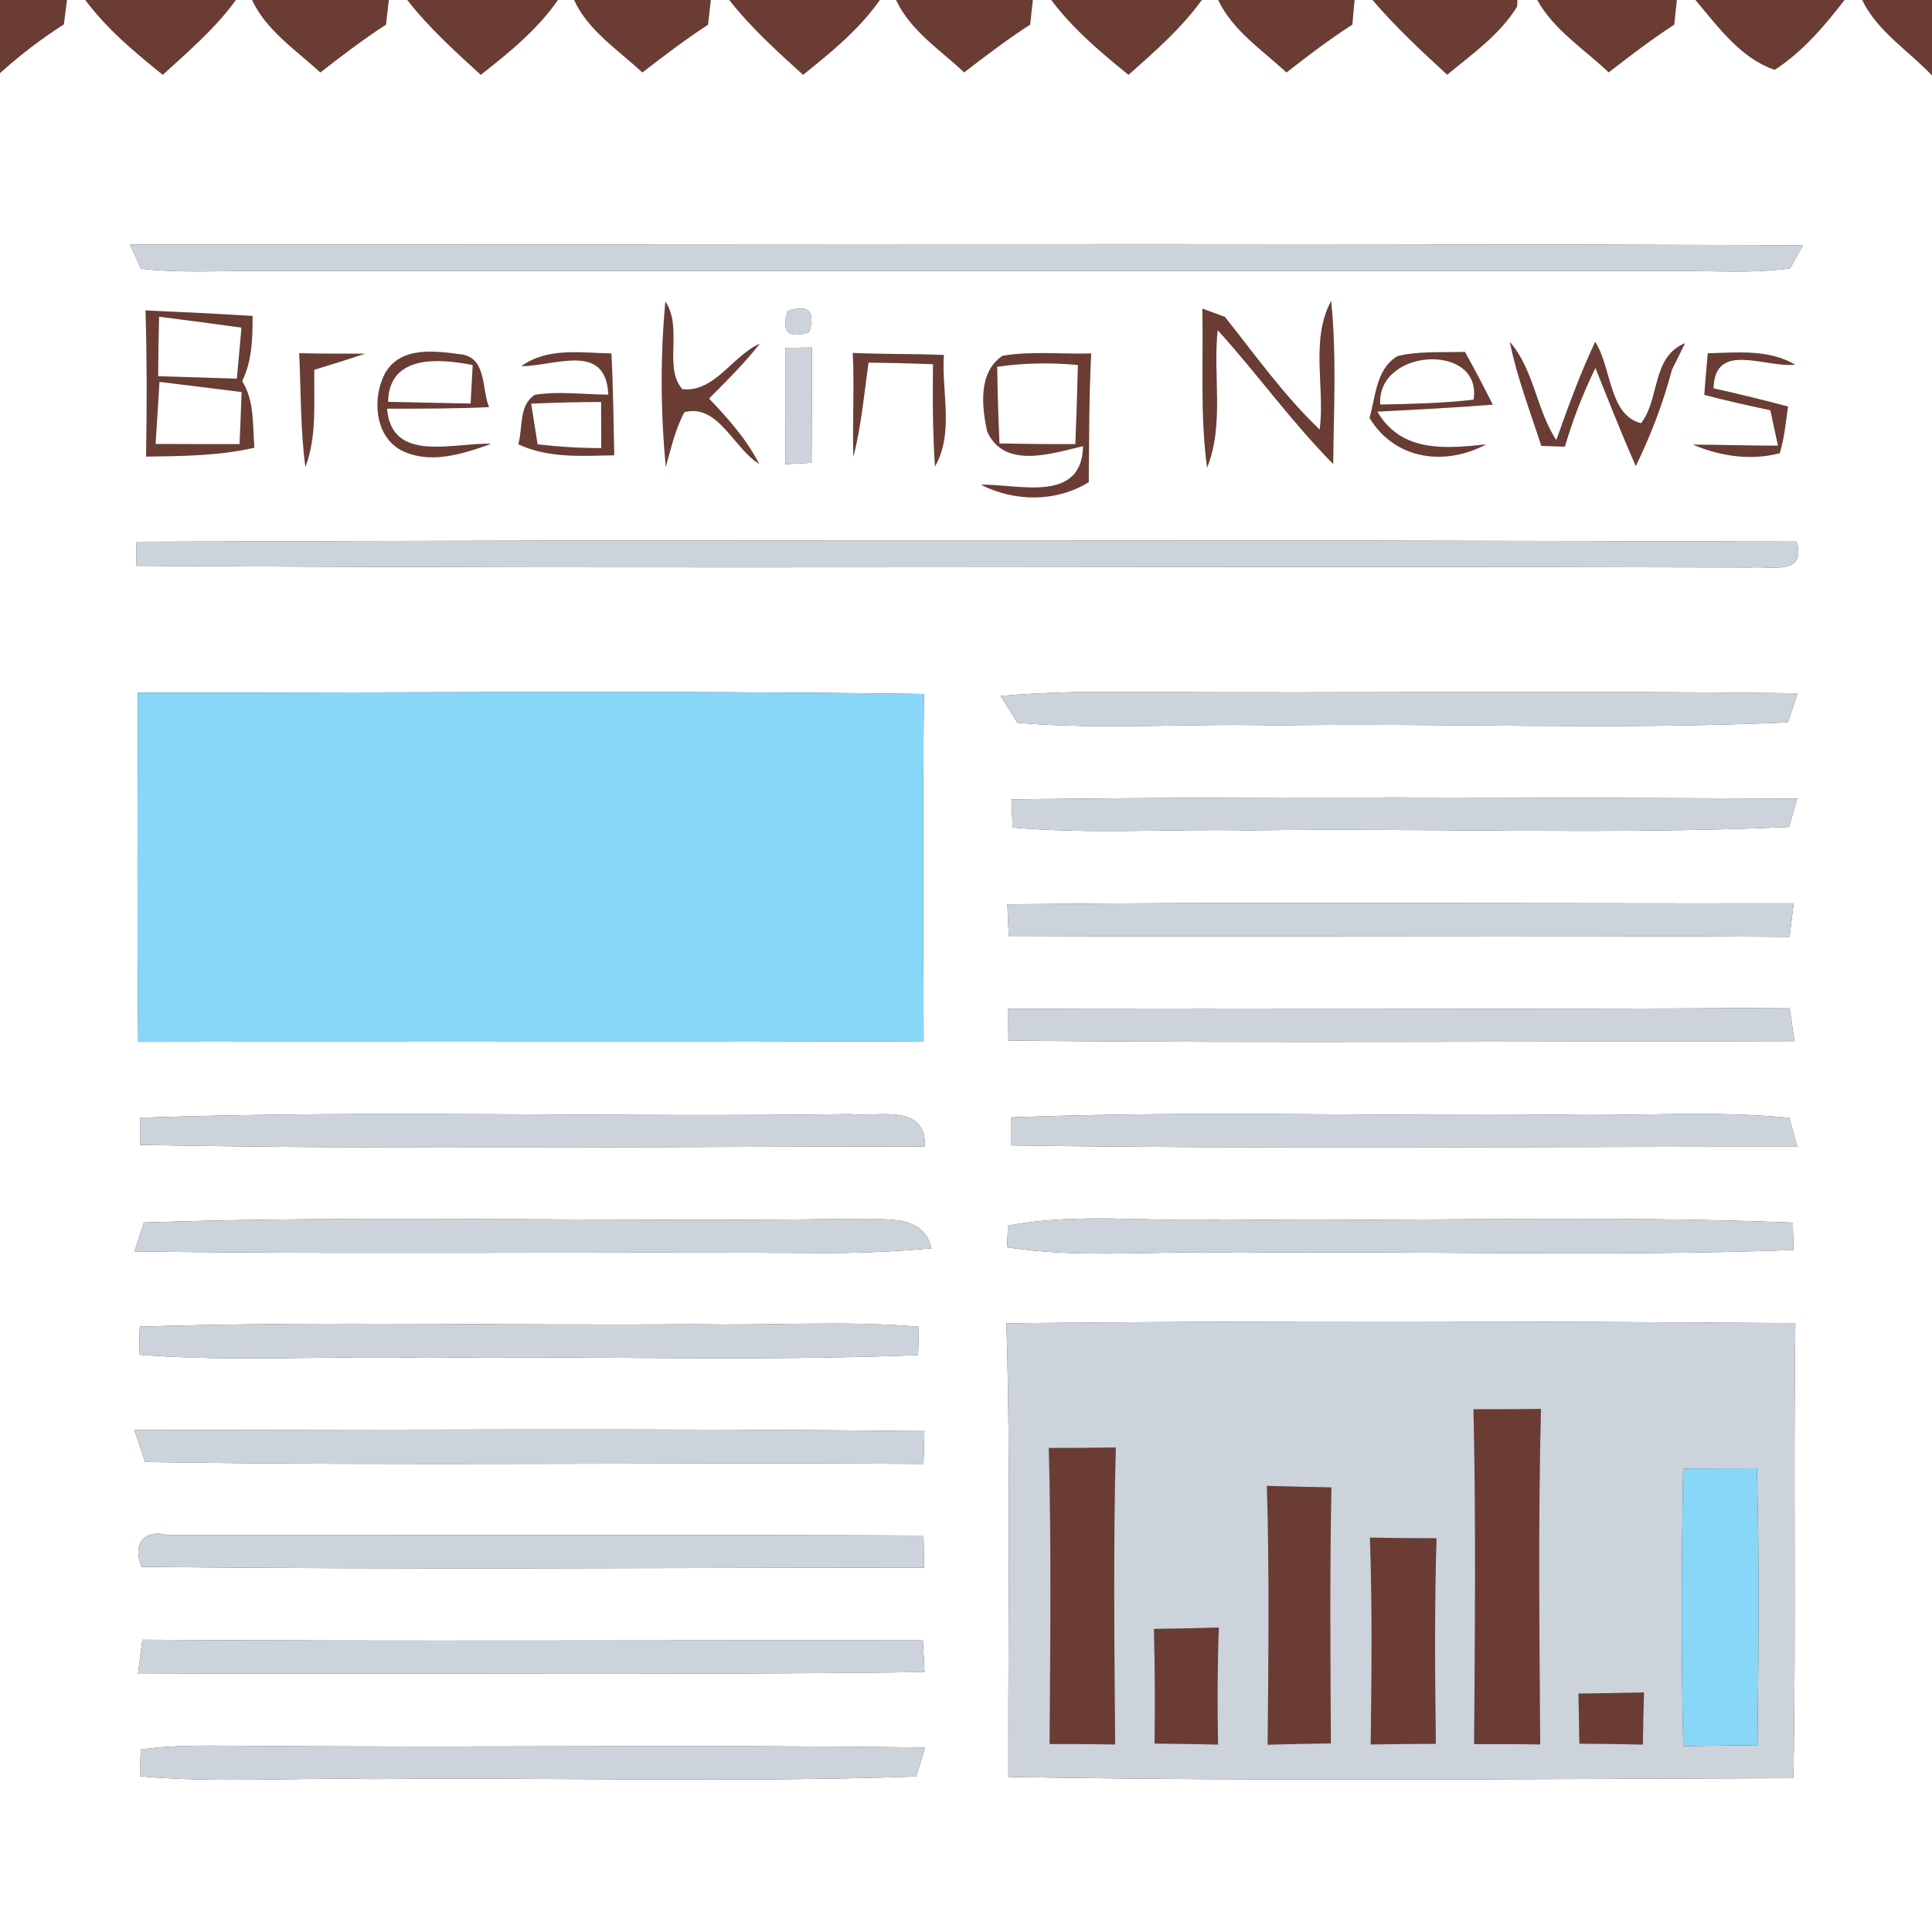 <?xml version="1.0" encoding="UTF-8" ?>
<!DOCTYPE svg PUBLIC "-//W3C//DTD SVG 1.1//EN" "http://www.w3.org/Graphics/SVG/1.1/DTD/svg11.dtd">
<svg width="150pt" height="150pt" viewBox="0 0 150 150" version="1.1" xmlns="http://www.w3.org/2000/svg">
<rect x="0" y="0" width="150" height="150" fill="#333333" stroke="none"/>
<g id="#90423697">
<path fill="#904236" opacity="0.59" d=" M 0.00 0.00 L 5.20 0.00 C 5.14 0.47 5.02 1.42 4.96 1.89 C 3.21 3.02 1.54 4.28 0.00 5.68 L 0.00 0.00 Z" />
<path fill="#904236" opacity="0.59" d=" M 6.62 0.00 L 18.31 0.00 C 16.72 2.21 14.63 3.98 12.64 5.81 C 10.46 4.06 8.30 2.25 6.62 0.00 Z" />
<path fill="#904236" opacity="0.59" d=" M 19.57 0.00 L 30.19 0.00 C 30.14 0.48 30.03 1.43 29.97 1.91 C 28.21 3.06 26.53 4.33 24.87 5.63 C 22.99 3.88 20.69 2.40 19.57 0.00 Z" />
<path fill="#904236" opacity="0.59" d=" M 31.62 0.00 L 43.32 0.00 C 41.71 2.31 39.52 4.09 37.33 5.81 C 35.32 3.98 33.30 2.15 31.62 0.00 Z" />
<path fill="#904236" opacity="0.59" d=" M 44.57 0.00 L 55.19 0.00 C 55.14 0.48 55.03 1.44 54.97 1.92 C 53.21 3.07 51.54 4.34 49.87 5.63 C 48.00 3.87 45.68 2.40 44.57 0.00 Z" />
<path fill="#904236" opacity="0.59" d=" M 56.62 0.00 L 68.31 0.00 C 66.70 2.30 64.52 4.07 62.35 5.81 C 60.34 3.98 58.30 2.15 56.62 0.00 Z" />
<path fill="#904236" opacity="0.59" d=" M 69.57 0.00 L 80.19 0.00 C 80.14 0.48 80.03 1.43 79.98 1.91 C 78.21 3.06 76.53 4.33 74.86 5.62 C 72.99 3.87 70.69 2.39 69.57 0.00 Z" />
<path fill="#904236" opacity="0.59" d=" M 81.62 0.00 L 93.31 0.00 C 91.71 2.21 89.65 4.01 87.62 5.81 C 85.45 4.06 83.30 2.24 81.62 0.00 Z" />
<path fill="#904236" opacity="0.59" d=" M 94.58 0.00 L 105.17 0.00 C 105.12 0.48 105.04 1.43 105.00 1.91 C 103.23 3.05 101.54 4.33 99.88 5.63 C 98.00 3.87 95.71 2.39 94.58 0.00 Z" />
<path fill="#904236" opacity="0.59" d=" M 106.56 0.00 L 117.81 0.00 L 117.79 0.51 C 116.44 2.70 114.31 4.19 112.36 5.80 C 110.34 3.95 108.34 2.08 106.56 0.00 Z" />
<path fill="#904236" opacity="0.59" d=" M 119.35 0.00 L 130.19 0.00 C 130.14 0.48 130.04 1.44 129.99 1.91 C 128.23 3.06 126.56 4.33 124.90 5.62 C 123.00 3.81 120.65 2.34 119.35 0.00 Z" />
<path fill="#904236" opacity="0.59" d=" M 131.63 0.00 L 143.21 0.00 C 141.65 2.02 139.96 4.02 137.79 5.42 C 135.16 4.55 133.37 2.05 131.63 0.00 Z" />
<path fill="#904236" opacity="0.59" d=" M 144.58 0.00 L 150.00 0.00 L 150.00 5.86 C 148.18 3.93 145.76 2.45 144.58 0.00 Z" />
<path fill="#904236" opacity="0.59" d=" M 11.30 24.10 C 14.08 24.22 16.85 24.36 19.61 24.53 C 19.61 26.25 19.58 28.01 18.80 29.59 C 19.78 31.15 19.60 33.01 19.75 34.76 C 16.99 35.40 14.15 35.41 11.34 35.45 C 11.41 31.67 11.41 27.89 11.30 24.10 M 12.28 29.21 C 14.31 29.27 16.35 29.34 18.39 29.40 C 18.48 28.41 18.66 26.43 18.75 25.44 C 16.62 25.14 14.48 24.86 12.35 24.59 C 12.31 26.13 12.29 27.67 12.28 29.21 M 12.08 34.47 C 14.25 34.48 16.43 34.48 18.60 34.48 C 18.66 33.14 18.71 31.79 18.76 30.44 C 16.63 30.17 14.51 29.91 12.38 29.65 C 12.28 31.25 12.19 32.86 12.08 34.47 Z" />
<path fill="#904236" opacity="0.59" d=" M 51.66 23.41 C 53.04 25.46 51.49 28.55 52.98 30.22 C 55.52 30.46 56.84 27.64 58.99 26.68 C 57.80 28.21 56.42 29.57 55.05 30.94 C 56.52 32.49 57.97 34.10 58.94 36.02 C 56.95 34.80 55.76 31.32 53.14 32.00 C 52.42 33.33 52.10 34.81 51.69 36.25 C 51.29 31.98 51.26 27.67 51.66 23.41 Z" />
<path fill="#904236" opacity="0.59" d=" M 93.35 23.96 C 93.79 24.12 94.66 24.44 95.10 24.60 C 97.47 27.58 99.69 30.71 102.46 33.35 C 102.89 30.06 101.71 26.41 103.35 23.36 C 103.78 27.57 103.55 31.81 103.51 36.03 C 100.29 32.77 97.61 29.02 94.54 25.63 C 94.16 29.17 95.07 32.92 93.72 36.31 C 93.16 32.21 93.44 28.07 93.35 23.96 Z" />
<path fill="#904236" opacity="0.59" d=" M 23.23 27.42 C 24.93 27.47 26.64 27.45 28.34 27.46 C 27.04 27.90 25.72 28.31 24.40 28.71 C 24.36 31.23 24.62 33.85 23.71 36.26 C 23.32 33.33 23.37 30.37 23.23 27.42 Z" />
<path fill="#904236" opacity="0.59" d=" M 29.89 28.99 C 31.13 26.82 33.86 27.26 35.93 27.53 C 37.79 27.89 37.40 30.25 37.97 31.61 C 35.33 31.73 32.69 31.73 30.05 31.73 C 30.40 36.02 35.28 34.33 38.14 34.46 C 35.92 35.25 33.32 36.11 31.08 34.92 C 29.06 33.78 28.91 30.83 29.89 28.99 M 30.13 31.20 C 32.26 31.25 34.40 31.29 36.54 31.33 C 36.59 30.33 36.65 29.33 36.70 28.34 C 34.13 27.84 30.20 27.49 30.13 31.20 Z" />
<path fill="#904236" opacity="0.59" d=" M 40.48 28.43 C 42.52 26.95 45.11 27.40 47.47 27.44 C 47.61 30.08 47.63 32.71 47.69 35.35 C 45.17 35.39 42.58 35.60 40.24 34.49 C 40.61 33.23 40.25 31.47 41.53 30.65 C 43.41 30.36 45.33 30.63 47.23 30.64 C 47.04 26.52 43.10 28.43 40.48 28.43 M 41.24 31.34 C 41.36 32.13 41.61 33.71 41.74 34.50 C 43.38 34.69 45.03 34.79 46.68 34.79 C 46.68 33.60 46.67 32.40 46.67 31.21 C 44.86 31.21 43.05 31.26 41.24 31.34 Z" />
<path fill="#904236" opacity="0.59" d=" M 66.21 27.40 C 68.57 27.51 70.93 27.46 73.28 27.56 C 73.09 30.43 74.09 33.62 72.59 36.22 C 72.42 33.58 72.40 30.93 72.44 28.28 C 70.77 28.21 69.10 28.17 67.43 28.15 C 67.09 30.60 66.87 33.08 66.25 35.49 C 66.18 32.79 66.34 30.10 66.21 27.40 Z" />
<path fill="#904236" opacity="0.59" d=" M 77.84 27.62 C 80.12 27.24 82.43 27.51 84.72 27.44 C 84.55 30.77 84.56 34.11 84.53 37.44 C 81.97 39.00 78.79 38.97 76.15 37.63 C 79.05 37.57 83.99 39.13 84.09 34.64 C 81.73 35.18 78.00 36.48 76.65 33.52 C 76.22 31.56 75.93 28.90 77.84 27.62 M 77.42 28.48 C 77.45 30.46 77.51 32.44 77.60 34.43 C 79.56 34.47 81.52 34.49 83.49 34.48 C 83.57 32.44 83.64 30.39 83.69 28.34 C 81.60 28.14 79.50 28.17 77.42 28.48 Z" />
<path fill="#904236" opacity="0.59" d=" M 108.52 27.64 C 110.22 27.24 112.00 27.38 113.74 27.32 C 114.49 28.67 115.21 30.04 115.90 31.42 C 112.92 31.65 109.93 31.81 106.94 31.96 C 108.79 35.15 112.23 34.84 115.39 34.50 C 112.19 36.21 108.31 35.71 106.33 32.45 C 106.81 30.78 106.84 28.61 108.52 27.64 M 107.16 31.41 C 109.58 31.36 112.00 31.31 114.41 31.03 C 115.10 26.57 106.88 27.02 107.16 31.41 Z" />
<path fill="#904236" opacity="0.59" d=" M 117.22 26.54 C 119.11 28.71 119.27 31.79 120.83 34.17 C 121.75 31.59 122.68 29.01 123.85 26.54 C 125.14 28.54 124.90 32.23 127.41 32.86 C 128.90 30.93 128.21 27.72 130.83 26.64 C 130.57 27.16 130.07 28.19 129.81 28.70 C 129.13 31.29 128.17 33.79 127.00 36.19 C 125.90 33.68 124.89 31.12 123.87 28.57 C 122.91 30.53 122.11 32.57 121.50 34.68 C 121.04 34.66 120.13 34.63 119.67 34.62 C 118.80 31.94 117.78 29.30 117.22 26.54 Z" />
<path fill="#904236" opacity="0.59" d=" M 132.59 27.43 C 134.88 27.37 137.31 27.10 139.38 28.31 C 137.05 28.58 133.13 26.44 133.04 30.15 C 134.98 30.58 136.91 31.05 138.82 31.56 C 138.65 32.77 138.54 34.01 138.18 35.19 C 135.92 35.78 133.56 35.42 131.43 34.52 C 133.63 34.52 135.84 34.61 138.04 34.60 C 137.89 33.91 137.60 32.54 137.45 31.85 C 135.73 31.49 134.02 31.10 132.32 30.66 C 132.40 29.58 132.49 28.50 132.59 27.43 Z" />
<path fill="#904236" opacity="0.59" d=" M 114.40 109.41 C 116.14 109.42 117.89 109.41 119.64 109.39 C 119.42 118.07 119.52 126.75 119.58 135.44 C 117.87 135.41 116.16 135.41 114.45 135.41 C 114.51 126.74 114.60 118.07 114.40 109.41 Z" />
<path fill="#904236" opacity="0.59" d=" M 81.43 112.42 C 83.17 112.42 84.90 112.41 86.63 112.38 C 86.43 120.07 86.52 127.75 86.58 135.44 C 84.88 135.41 83.18 135.40 81.49 135.41 C 81.54 127.74 81.63 120.08 81.43 112.42 Z" />
<path fill="#904236" opacity="0.59" d=" M 98.36 115.36 C 100.03 115.41 101.70 115.45 103.37 115.48 C 103.24 122.10 103.29 128.73 103.33 135.36 C 101.69 135.38 100.06 135.41 98.42 135.46 C 98.48 128.76 98.56 122.05 98.36 115.36 Z" />
<path fill="#904236" opacity="0.59" d=" M 106.36 119.38 C 108.08 119.41 109.80 119.43 111.53 119.43 C 111.37 124.75 111.41 130.07 111.48 135.39 C 109.79 135.40 108.10 135.41 106.42 135.44 C 106.49 130.09 106.55 124.73 106.36 119.38 Z" />
<path fill="#904236" opacity="0.59" d=" M 89.59 126.47 C 91.27 126.44 92.95 126.41 94.63 126.36 C 94.52 129.39 94.51 132.42 94.57 135.45 C 92.93 135.41 91.28 135.39 89.64 135.37 C 89.68 132.40 89.67 129.43 89.59 126.47 Z" />
<path fill="#904236" opacity="0.59" d=" M 122.55 131.49 C 124.25 131.47 125.94 131.44 127.64 131.40 C 127.60 132.75 127.57 134.10 127.55 135.45 C 125.90 135.41 124.26 135.39 122.62 135.38 C 122.60 134.08 122.58 132.78 122.55 131.49 Z" />
</g>
<g id="#ffffffff">
<path fill="#ffffff" opacity="1.00" d=" M 5.20 0.00 L 6.62 0.00 C 8.30 2.25 10.46 4.06 12.64 5.81 C 14.63 3.98 16.72 2.21 18.31 0.00 L 19.57 0.00 C 20.69 2.40 22.99 3.88 24.87 5.63 C 26.53 4.33 28.21 3.06 29.97 1.91 C 30.03 1.43 30.14 0.48 30.19 0.00 L 31.62 0.00 C 33.30 2.15 35.32 3.98 37.33 5.81 C 39.52 4.09 41.71 2.31 43.32 0.00 L 44.57 0.00 C 45.68 2.40 48.00 3.87 49.87 5.63 C 51.54 4.34 53.21 3.07 54.97 1.92 C 55.03 1.44 55.14 0.48 55.19 0.00 L 56.62 0.00 C 58.30 2.15 60.34 3.98 62.35 5.81 C 64.52 4.07 66.70 2.30 68.31 0.00 L 69.57 0.00 C 70.69 2.39 72.99 3.87 74.86 5.62 C 76.53 4.33 78.21 3.06 79.98 1.91 C 80.03 1.43 80.14 0.48 80.19 0.00 L 81.62 0.00 C 83.30 2.24 85.45 4.06 87.62 5.81 C 89.65 4.01 91.71 2.21 93.31 0.00 L 94.58 0.00 C 95.71 2.39 98.00 3.87 99.88 5.63 C 101.54 4.33 103.23 3.05 105.00 1.91 C 105.04 1.43 105.12 0.48 105.17 0.00 L 106.56 0.00 C 108.34 2.08 110.34 3.95 112.36 5.80 C 114.31 4.19 116.44 2.70 117.79 0.51 L 117.81 0.00 L 119.35 0.00 C 120.65 2.34 123.00 3.81 124.90 5.62 C 126.56 4.33 128.23 3.06 129.99 1.91 C 130.04 1.44 130.14 0.48 130.19 0.00 L 131.63 0.00 C 133.37 2.05 135.16 4.55 137.79 5.42 C 139.96 4.02 141.65 2.02 143.21 0.00 L 144.58 0.00 C 145.76 2.45 148.18 3.93 150.00 5.86 L 150.00 150.00 L 0.00 150.00 L 0.00 5.68 C 1.54 4.28 3.21 3.02 4.96 1.89 C 5.02 1.42 5.14 0.47 5.20 0.00 M 10.10 18.99 C 10.31 19.46 10.73 20.39 10.94 20.86 C 13.98 21.22 17.04 21.01 20.08 21.04 C 56.72 21.03 93.37 21.02 130.01 21.04 C 133.00 21.01 136.00 21.25 138.98 20.84 C 139.23 20.39 139.73 19.49 139.98 19.04 C 96.69 18.88 53.39 18.99 10.10 18.99 M 11.30 24.10 C 11.41 27.89 11.41 31.67 11.34 35.45 C 14.15 35.41 16.99 35.40 19.75 34.76 C 19.60 33.01 19.78 31.15 18.80 29.59 C 19.58 28.01 19.61 26.25 19.61 24.53 C 16.85 24.36 14.08 24.22 11.30 24.10 M 51.66 23.41 C 51.26 27.67 51.29 31.98 51.69 36.25 C 52.10 34.81 52.42 33.33 53.14 32.00 C 55.76 31.32 56.95 34.80 58.94 36.02 C 57.97 34.10 56.52 32.49 55.05 30.94 C 56.42 29.57 57.80 28.21 58.99 26.68 C 56.84 27.64 55.52 30.46 52.98 30.22 C 51.49 28.55 53.04 25.46 51.66 23.41 M 61.15 24.14 C 60.64 25.77 61.20 26.32 62.82 25.79 C 63.34 24.16 62.78 23.61 61.15 24.14 M 93.35 23.96 C 93.44 28.07 93.16 32.21 93.72 36.31 C 95.07 32.92 94.16 29.17 94.54 25.63 C 97.61 29.02 100.29 32.77 103.51 36.03 C 103.55 31.81 103.78 27.57 103.35 23.36 C 101.71 26.41 102.89 30.06 102.46 33.35 C 99.69 30.71 97.47 27.58 95.10 24.60 C 94.66 24.44 93.79 24.12 93.35 23.96 M 23.23 27.42 C 23.37 30.37 23.32 33.33 23.71 36.26 C 24.62 33.85 24.36 31.23 24.40 28.71 C 25.72 28.31 27.04 27.90 28.34 27.46 C 26.64 27.45 24.93 27.47 23.23 27.42 M 29.89 28.99 C 28.91 30.83 29.06 33.78 31.08 34.92 C 33.32 36.11 35.92 35.25 38.14 34.46 C 35.28 34.33 30.40 36.02 30.05 31.73 C 32.69 31.73 35.33 31.73 37.97 31.61 C 37.40 30.25 37.79 27.89 35.93 27.53 C 33.86 27.26 31.13 26.82 29.89 28.99 M 40.48 28.43 C 43.10 28.43 47.04 26.52 47.23 30.64 C 45.33 30.63 43.41 30.36 41.53 30.65 C 40.25 31.47 40.61 33.23 40.24 34.49 C 42.58 35.60 45.17 35.39 47.69 35.35 C 47.63 32.71 47.61 30.08 47.47 27.44 C 45.11 27.40 42.52 26.95 40.48 28.43 M 60.97 27.01 C 60.96 30.02 60.97 33.03 60.99 36.04 C 61.49 36.01 62.50 35.96 63.01 35.93 C 63.03 32.95 63.04 29.96 63.03 26.98 C 62.51 26.99 61.48 27.00 60.97 27.01 M 66.21 27.40 C 66.34 30.10 66.18 32.79 66.25 35.49 C 66.87 33.08 67.09 30.60 67.43 28.15 C 69.10 28.17 70.77 28.21 72.44 28.28 C 72.40 30.93 72.42 33.58 72.59 36.22 C 74.09 33.62 73.09 30.43 73.28 27.56 C 70.93 27.46 68.57 27.51 66.21 27.40 M 77.84 27.62 C 75.93 28.90 76.22 31.56 76.65 33.52 C 78.00 36.48 81.73 35.18 84.09 34.64 C 83.99 39.13 79.05 37.57 76.15 37.63 C 78.79 38.97 81.97 39.00 84.53 37.44 C 84.56 34.11 84.55 30.77 84.72 27.44 C 82.43 27.51 80.12 27.24 77.84 27.62 M 108.52 27.64 C 106.84 28.61 106.81 30.78 106.33 32.45 C 108.31 35.71 112.19 36.21 115.39 34.50 C 112.23 34.84 108.79 35.15 106.94 31.96 C 109.93 31.81 112.92 31.65 115.90 31.42 C 115.21 30.04 114.49 28.67 113.74 27.32 C 112.00 27.38 110.22 27.24 108.52 27.64 M 117.22 26.54 C 117.78 29.30 118.80 31.94 119.67 34.62 C 120.13 34.63 121.04 34.66 121.50 34.68 C 122.11 32.57 122.91 30.53 123.87 28.57 C 124.89 31.12 125.90 33.68 127.00 36.19 C 128.17 33.79 129.13 31.29 129.81 28.70 C 130.07 28.19 130.57 27.16 130.83 26.64 C 128.21 27.72 128.90 30.93 127.41 32.86 C 124.90 32.23 125.14 28.54 123.85 26.54 C 122.68 29.01 121.75 31.59 120.83 34.17 C 119.27 31.79 119.11 28.71 117.22 26.54 M 132.59 27.43 C 132.49 28.50 132.40 29.58 132.32 30.66 C 134.02 31.10 135.73 31.49 137.45 31.85 C 137.60 32.54 137.89 33.91 138.04 34.60 C 135.84 34.61 133.63 34.52 131.43 34.52 C 133.56 35.42 135.92 35.78 138.18 35.19 C 138.54 34.01 138.65 32.77 138.82 31.56 C 136.91 31.05 134.98 30.58 133.04 30.15 C 133.13 26.44 137.05 28.58 139.38 28.31 C 137.31 27.10 134.88 27.37 132.59 27.43 M 10.57 42.06 C 10.57 42.53 10.57 43.46 10.58 43.93 C 52.36 44.19 94.16 43.92 135.95 44.06 C 137.59 43.95 140.30 44.67 139.47 42.05 C 96.51 41.92 53.53 41.90 10.57 42.06 M 10.71 53.78 C 10.68 62.81 10.64 71.85 10.73 80.89 C 31.06 80.84 51.39 80.94 71.71 80.84 C 71.68 71.85 71.65 62.87 71.73 53.88 C 51.40 53.59 31.05 53.80 10.71 53.78 M 77.69 54.03 C 78.02 54.55 78.67 55.60 79.00 56.12 C 85.64 56.67 92.33 56.15 98.98 56.32 C 112.26 56.12 125.57 56.69 138.82 56.08 C 139.00 55.52 139.37 54.40 139.56 53.83 C 122.37 53.60 105.19 53.83 88.00 53.72 C 84.56 53.68 81.12 53.74 77.69 54.03 M 78.53 62.06 C 78.55 62.60 78.60 63.70 78.62 64.25 C 84.72 64.78 90.84 64.35 96.95 64.47 C 110.93 64.28 124.94 64.82 138.90 64.21 C 139.06 63.66 139.38 62.56 139.54 62.00 C 119.21 61.94 98.86 61.81 78.53 62.06 M 78.21 70.21 C 78.24 70.83 78.29 72.06 78.32 72.67 C 98.52 72.75 118.73 72.60 138.94 72.74 C 139.02 72.08 139.18 70.78 139.26 70.13 C 118.91 70.17 98.56 69.99 78.21 70.21 M 78.28 78.33 C 78.28 78.94 78.28 80.17 78.29 80.79 C 98.63 81.01 118.98 80.81 139.33 80.88 C 139.23 80.22 139.04 78.90 138.94 78.24 C 118.72 78.41 98.50 78.23 78.28 78.33 M 10.87 86.78 C 10.87 87.31 10.88 88.37 10.89 88.89 C 31.18 89.27 51.51 89.01 71.81 89.01 C 71.89 85.60 68.23 86.75 65.99 86.50 C 47.62 86.77 29.22 86.16 10.87 86.78 M 78.52 86.75 C 78.52 87.30 78.52 88.39 78.52 88.93 C 98.85 89.22 119.20 89.02 139.54 89.03 C 139.39 88.47 139.07 87.35 138.92 86.79 C 132.96 86.19 126.96 86.69 120.99 86.54 C 106.83 86.68 92.66 86.22 78.52 86.75 M 11.17 94.91 C 10.99 95.48 10.62 96.60 10.44 97.16 C 27.95 97.40 45.48 97.17 63.00 97.28 C 66.11 97.32 69.22 97.20 72.32 96.92 C 71.63 94.02 68.30 94.82 66.10 94.63 C 47.79 94.91 29.45 94.31 11.17 94.91 M 78.26 95.16 C 78.24 95.58 78.21 96.42 78.19 96.84 C 84.09 97.76 90.09 97.06 96.04 97.26 C 110.44 97.11 124.86 97.58 139.25 97.05 C 139.24 96.51 139.20 95.45 139.19 94.92 C 124.47 94.33 109.72 94.85 94.99 94.68 C 89.42 94.92 83.77 94.10 78.26 95.16 M 10.85 103.00 C 10.84 103.54 10.81 104.63 10.80 105.18 C 18.19 105.76 25.62 105.24 33.02 105.42 C 45.77 105.26 58.55 105.71 71.28 105.21 C 71.30 104.66 71.32 103.56 71.34 103.01 C 65.57 102.51 59.78 102.94 54.00 102.81 C 39.62 102.94 25.22 102.55 10.85 103.00 M 78.14 102.74 C 78.49 114.48 78.25 126.22 78.29 137.96 C 98.60 138.32 118.92 138.11 139.24 138.06 C 139.45 126.28 139.23 114.50 139.39 102.73 C 118.98 102.58 98.55 102.53 78.14 102.74 M 10.43 111.03 C 10.64 111.65 11.06 112.89 11.27 113.51 C 31.40 113.83 51.56 113.52 71.70 113.66 C 71.72 113.02 71.75 111.74 71.77 111.11 C 51.33 110.89 30.87 111.02 10.43 111.03 M 10.99 121.65 C 31.23 121.87 51.50 121.72 71.75 121.71 C 71.74 121.08 71.71 119.84 71.70 119.22 C 52.15 119.14 32.60 119.21 13.05 119.19 C 11.14 118.68 10.27 119.91 10.99 121.65 M 11.05 127.31 C 10.97 127.97 10.80 129.30 10.71 129.96 C 31.07 129.86 51.42 130.08 71.78 129.82 C 71.75 129.21 71.68 127.98 71.65 127.36 C 51.45 127.33 31.25 127.44 11.05 127.31 M 10.93 135.83 C 10.91 136.35 10.87 137.39 10.86 137.91 C 16.88 138.46 22.93 137.99 28.97 138.13 C 43.02 137.99 57.09 138.41 71.13 137.93 C 71.30 137.37 71.65 136.24 71.83 135.68 C 53.90 135.43 35.96 135.71 18.03 135.54 C 15.66 135.52 13.28 135.50 10.93 135.83 Z" />
<path fill="#ffffff" opacity="1.00" d=" M 12.28 29.21 C 12.29 27.67 12.31 26.13 12.35 24.59 C 14.48 24.86 16.62 25.14 18.75 25.44 C 18.66 26.43 18.48 28.41 18.39 29.40 C 16.35 29.34 14.31 29.27 12.28 29.21 Z" />
<path fill="#ffffff" opacity="1.00" d=" M 30.13 31.20 C 30.20 27.49 34.13 27.84 36.70 28.34 C 36.65 29.33 36.59 30.33 36.54 31.33 C 34.40 31.29 32.26 31.25 30.13 31.20 Z" />
<path fill="#ffffff" opacity="1.00" d=" M 77.42 28.48 C 79.50 28.17 81.60 28.14 83.69 28.34 C 83.64 30.39 83.57 32.44 83.49 34.48 C 81.52 34.49 79.56 34.47 77.60 34.43 C 77.51 32.44 77.45 30.46 77.42 28.48 Z" />
<path fill="#ffffff" opacity="1.00" d=" M 107.16 31.41 C 106.88 27.02 115.10 26.57 114.41 31.03 C 112.00 31.31 109.58 31.36 107.16 31.41 Z" />
<path fill="#ffffff" opacity="1.00" d=" M 12.08 34.47 C 12.19 32.86 12.28 31.25 12.38 29.65 C 14.51 29.91 16.63 30.17 18.76 30.44 C 18.71 31.79 18.66 33.14 18.60 34.48 C 16.43 34.48 14.25 34.48 12.08 34.47 Z" />
<path fill="#ffffff" opacity="1.00" d=" M 41.24 31.34 C 43.05 31.26 44.86 31.21 46.67 31.21 C 46.67 32.40 46.68 33.60 46.68 34.79 C 45.03 34.79 43.38 34.69 41.74 34.50 C 41.61 33.71 41.36 32.13 41.24 31.34 Z" />
</g>
<g id="#cdd3daff">
<path fill="#cdd3da" opacity="1.00" d=" M 10.10 18.99 C 53.39 18.99 96.69 18.88 139.98 19.04 C 139.73 19.49 139.23 20.39 138.98 20.84 C 136.00 21.25 133.00 21.01 130.01 21.04 C 93.37 21.02 56.72 21.03 20.08 21.04 C 17.04 21.01 13.98 21.22 10.94 20.86 C 10.73 20.39 10.31 19.46 10.10 18.99 Z" />
<path fill="#cdd3da" opacity="1.00" d=" M 61.15 24.14 C 62.78 23.61 63.34 24.16 62.82 25.79 C 61.20 26.32 60.64 25.77 61.15 24.14 Z" />
<path fill="#cdd3da" opacity="1.00" d=" M 60.97 27.01 C 61.48 27.00 62.51 26.99 63.03 26.98 C 63.04 29.96 63.03 32.95 63.01 35.93 C 62.50 35.96 61.49 36.01 60.99 36.04 C 60.97 33.03 60.96 30.02 60.97 27.01 Z" />
<path fill="#cdd3da" opacity="1.00" d=" M 10.57 42.06 C 53.53 41.90 96.51 41.92 139.47 42.05 C 140.30 44.67 137.59 43.95 135.95 44.06 C 94.16 43.92 52.36 44.19 10.58 43.93 C 10.57 43.46 10.57 42.53 10.57 42.06 Z" />
<path fill="#cdd3da" opacity="1.00" d=" M 77.69 54.03 C 81.12 53.74 84.56 53.68 88.00 53.72 C 105.19 53.83 122.37 53.60 139.56 53.83 C 139.37 54.40 139.00 55.52 138.82 56.08 C 125.57 56.69 112.26 56.12 98.98 56.32 C 92.33 56.15 85.64 56.67 79.00 56.12 C 78.67 55.60 78.02 54.55 77.69 54.03 Z" />
<path fill="#cdd3da" opacity="1.00" d=" M 78.53 62.06 C 98.86 61.81 119.21 61.94 139.54 62.00 C 139.38 62.56 139.06 63.66 138.90 64.21 C 124.94 64.82 110.93 64.28 96.95 64.47 C 90.84 64.35 84.72 64.78 78.62 64.25 C 78.60 63.70 78.55 62.60 78.53 62.06 Z" />
<path fill="#cdd3da" opacity="1.00" d=" M 78.21 70.21 C 98.56 69.99 118.91 70.17 139.26 70.13 C 139.18 70.78 139.02 72.08 138.94 72.74 C 118.73 72.60 98.52 72.75 78.32 72.67 C 78.29 72.06 78.24 70.83 78.21 70.21 Z" />
<path fill="#cdd3da" opacity="1.00" d=" M 78.28 78.33 C 98.50 78.23 118.72 78.41 138.94 78.24 C 139.04 78.90 139.23 80.22 139.33 80.88 C 118.98 80.81 98.63 81.01 78.29 80.79 C 78.28 80.17 78.28 78.94 78.28 78.33 Z" />
<path fill="#cdd3da" opacity="1.00" d=" M 10.87 86.78 C 29.22 86.16 47.62 86.77 65.99 86.50 C 68.23 86.75 71.89 85.60 71.81 89.01 C 51.51 89.01 31.18 89.27 10.89 88.89 C 10.88 88.37 10.87 87.31 10.87 86.78 Z" />
<path fill="#cdd3da" opacity="1.00" d=" M 78.52 86.75 C 92.66 86.22 106.83 86.68 120.99 86.54 C 126.96 86.69 132.96 86.19 138.92 86.79 C 139.07 87.35 139.39 88.47 139.54 89.03 C 119.20 89.02 98.85 89.22 78.52 88.93 C 78.52 88.39 78.52 87.30 78.52 86.75 Z" />
<path fill="#cdd3da" opacity="1.00" d=" M 11.17 94.91 C 29.45 94.31 47.79 94.91 66.10 94.63 C 68.30 94.82 71.63 94.02 72.32 96.92 C 69.22 97.20 66.11 97.32 63.00 97.28 C 45.48 97.17 27.95 97.40 10.44 97.16 C 10.62 96.60 10.99 95.48 11.17 94.91 Z" />
<path fill="#cdd3da" opacity="1.00" d=" M 78.26 95.16 C 83.77 94.10 89.42 94.92 94.99 94.68 C 109.72 94.85 124.47 94.33 139.19 94.92 C 139.20 95.45 139.24 96.51 139.25 97.05 C 124.86 97.58 110.44 97.11 96.04 97.26 C 90.09 97.06 84.09 97.76 78.19 96.84 C 78.21 96.42 78.24 95.58 78.26 95.16 Z" />
<path fill="#cdd3da" opacity="1.00" d=" M 10.85 103.00 C 25.22 102.55 39.62 102.94 54.00 102.81 C 59.78 102.94 65.57 102.51 71.34 103.01 C 71.32 103.56 71.30 104.66 71.28 105.21 C 58.55 105.71 45.77 105.26 33.02 105.42 C 25.62 105.24 18.19 105.76 10.80 105.18 C 10.81 104.63 10.84 103.54 10.85 103.00 Z" />
<path fill="#cdd3da" opacity="1.00" d=" M 78.14 102.74 C 98.55 102.53 118.98 102.58 139.39 102.73 C 139.23 114.50 139.45 126.28 139.24 138.06 C 118.92 138.11 98.60 138.32 78.29 137.96 C 78.25 126.22 78.49 114.48 78.14 102.74 M 114.40 109.41 C 114.60 118.07 114.51 126.74 114.45 135.41 C 116.16 135.41 117.87 135.41 119.58 135.44 C 119.52 126.75 119.42 118.07 119.64 109.39 C 117.89 109.41 116.14 109.42 114.40 109.41 M 81.43 112.42 C 81.63 120.08 81.54 127.74 81.49 135.41 C 83.18 135.40 84.88 135.41 86.58 135.44 C 86.52 127.75 86.43 120.07 86.63 112.38 C 84.90 112.41 83.17 112.42 81.43 112.42 M 130.68 114.02 C 130.55 121.20 130.51 128.39 130.69 135.57 C 132.61 135.54 134.53 135.52 136.45 135.50 C 136.53 128.33 136.61 121.16 136.40 114.00 C 134.49 114.00 132.58 114.01 130.68 114.02 M 98.36 115.36 C 98.56 122.05 98.48 128.76 98.42 135.46 C 100.06 135.41 101.69 135.38 103.33 135.36 C 103.29 128.73 103.24 122.10 103.37 115.48 C 101.70 115.45 100.03 115.41 98.36 115.36 M 106.36 119.38 C 106.55 124.73 106.49 130.09 106.42 135.44 C 108.10 135.41 109.79 135.40 111.48 135.39 C 111.41 130.07 111.37 124.75 111.53 119.43 C 109.80 119.43 108.08 119.41 106.36 119.38 M 89.59 126.47 C 89.67 129.43 89.68 132.40 89.64 135.37 C 91.28 135.39 92.93 135.41 94.57 135.45 C 94.51 132.42 94.52 129.39 94.63 126.36 C 92.95 126.41 91.27 126.44 89.59 126.47 M 122.55 131.49 C 122.58 132.78 122.60 134.08 122.62 135.38 C 124.26 135.39 125.90 135.41 127.55 135.45 C 127.57 134.10 127.60 132.75 127.64 131.40 C 125.94 131.44 124.25 131.47 122.55 131.49 Z" />
<path fill="#cdd3da" opacity="1.00" d=" M 10.43 111.03 C 30.87 111.02 51.33 110.89 71.77 111.11 C 71.75 111.74 71.72 113.02 71.70 113.66 C 51.56 113.52 31.40 113.83 11.27 113.51 C 11.06 112.89 10.64 111.65 10.43 111.03 Z" />
<path fill="#cdd3da" opacity="1.00" d=" M 10.99 121.65 C 10.27 119.91 11.14 118.68 13.05 119.19 C 32.60 119.21 52.15 119.14 71.70 119.22 C 71.71 119.84 71.74 121.08 71.75 121.71 C 51.50 121.72 31.23 121.87 10.99 121.65 Z" />
<path fill="#cdd3da" opacity="1.00" d=" M 11.05 127.31 C 31.25 127.44 51.45 127.33 71.65 127.36 C 71.68 127.98 71.75 129.21 71.78 129.82 C 51.42 130.08 31.07 129.86 10.71 129.96 C 10.80 129.30 10.97 127.97 11.05 127.31 Z" />
<path fill="#cdd3da" opacity="1.00" d=" M 10.93 135.83 C 13.28 135.50 15.66 135.52 18.03 135.54 C 35.96 135.71 53.90 135.43 71.83 135.68 C 71.65 136.24 71.30 137.37 71.13 137.93 C 57.09 138.41 43.02 137.99 28.97 138.13 C 22.93 137.99 16.88 138.46 10.86 137.91 C 10.87 137.39 10.91 136.35 10.93 135.83 Z" />
</g>
<g id="#88d6f8ff">
<path fill="#88d6f8" opacity="1.00" d=" M 10.71 53.78 C 31.05 53.80 51.40 53.59 71.73 53.88 C 71.65 62.87 71.68 71.85 71.71 80.84 C 51.39 80.94 31.06 80.84 10.73 80.89 C 10.64 71.85 10.68 62.81 10.71 53.78 Z" />
<path fill="#88d6f8" opacity="1.00" d=" M 130.68 114.02 C 132.58 114.01 134.49 114.00 136.40 114.00 C 136.61 121.16 136.53 128.33 136.45 135.50 C 134.53 135.52 132.61 135.54 130.69 135.57 C 130.51 128.39 130.55 121.20 130.68 114.02 Z" />
</g>
</svg>
